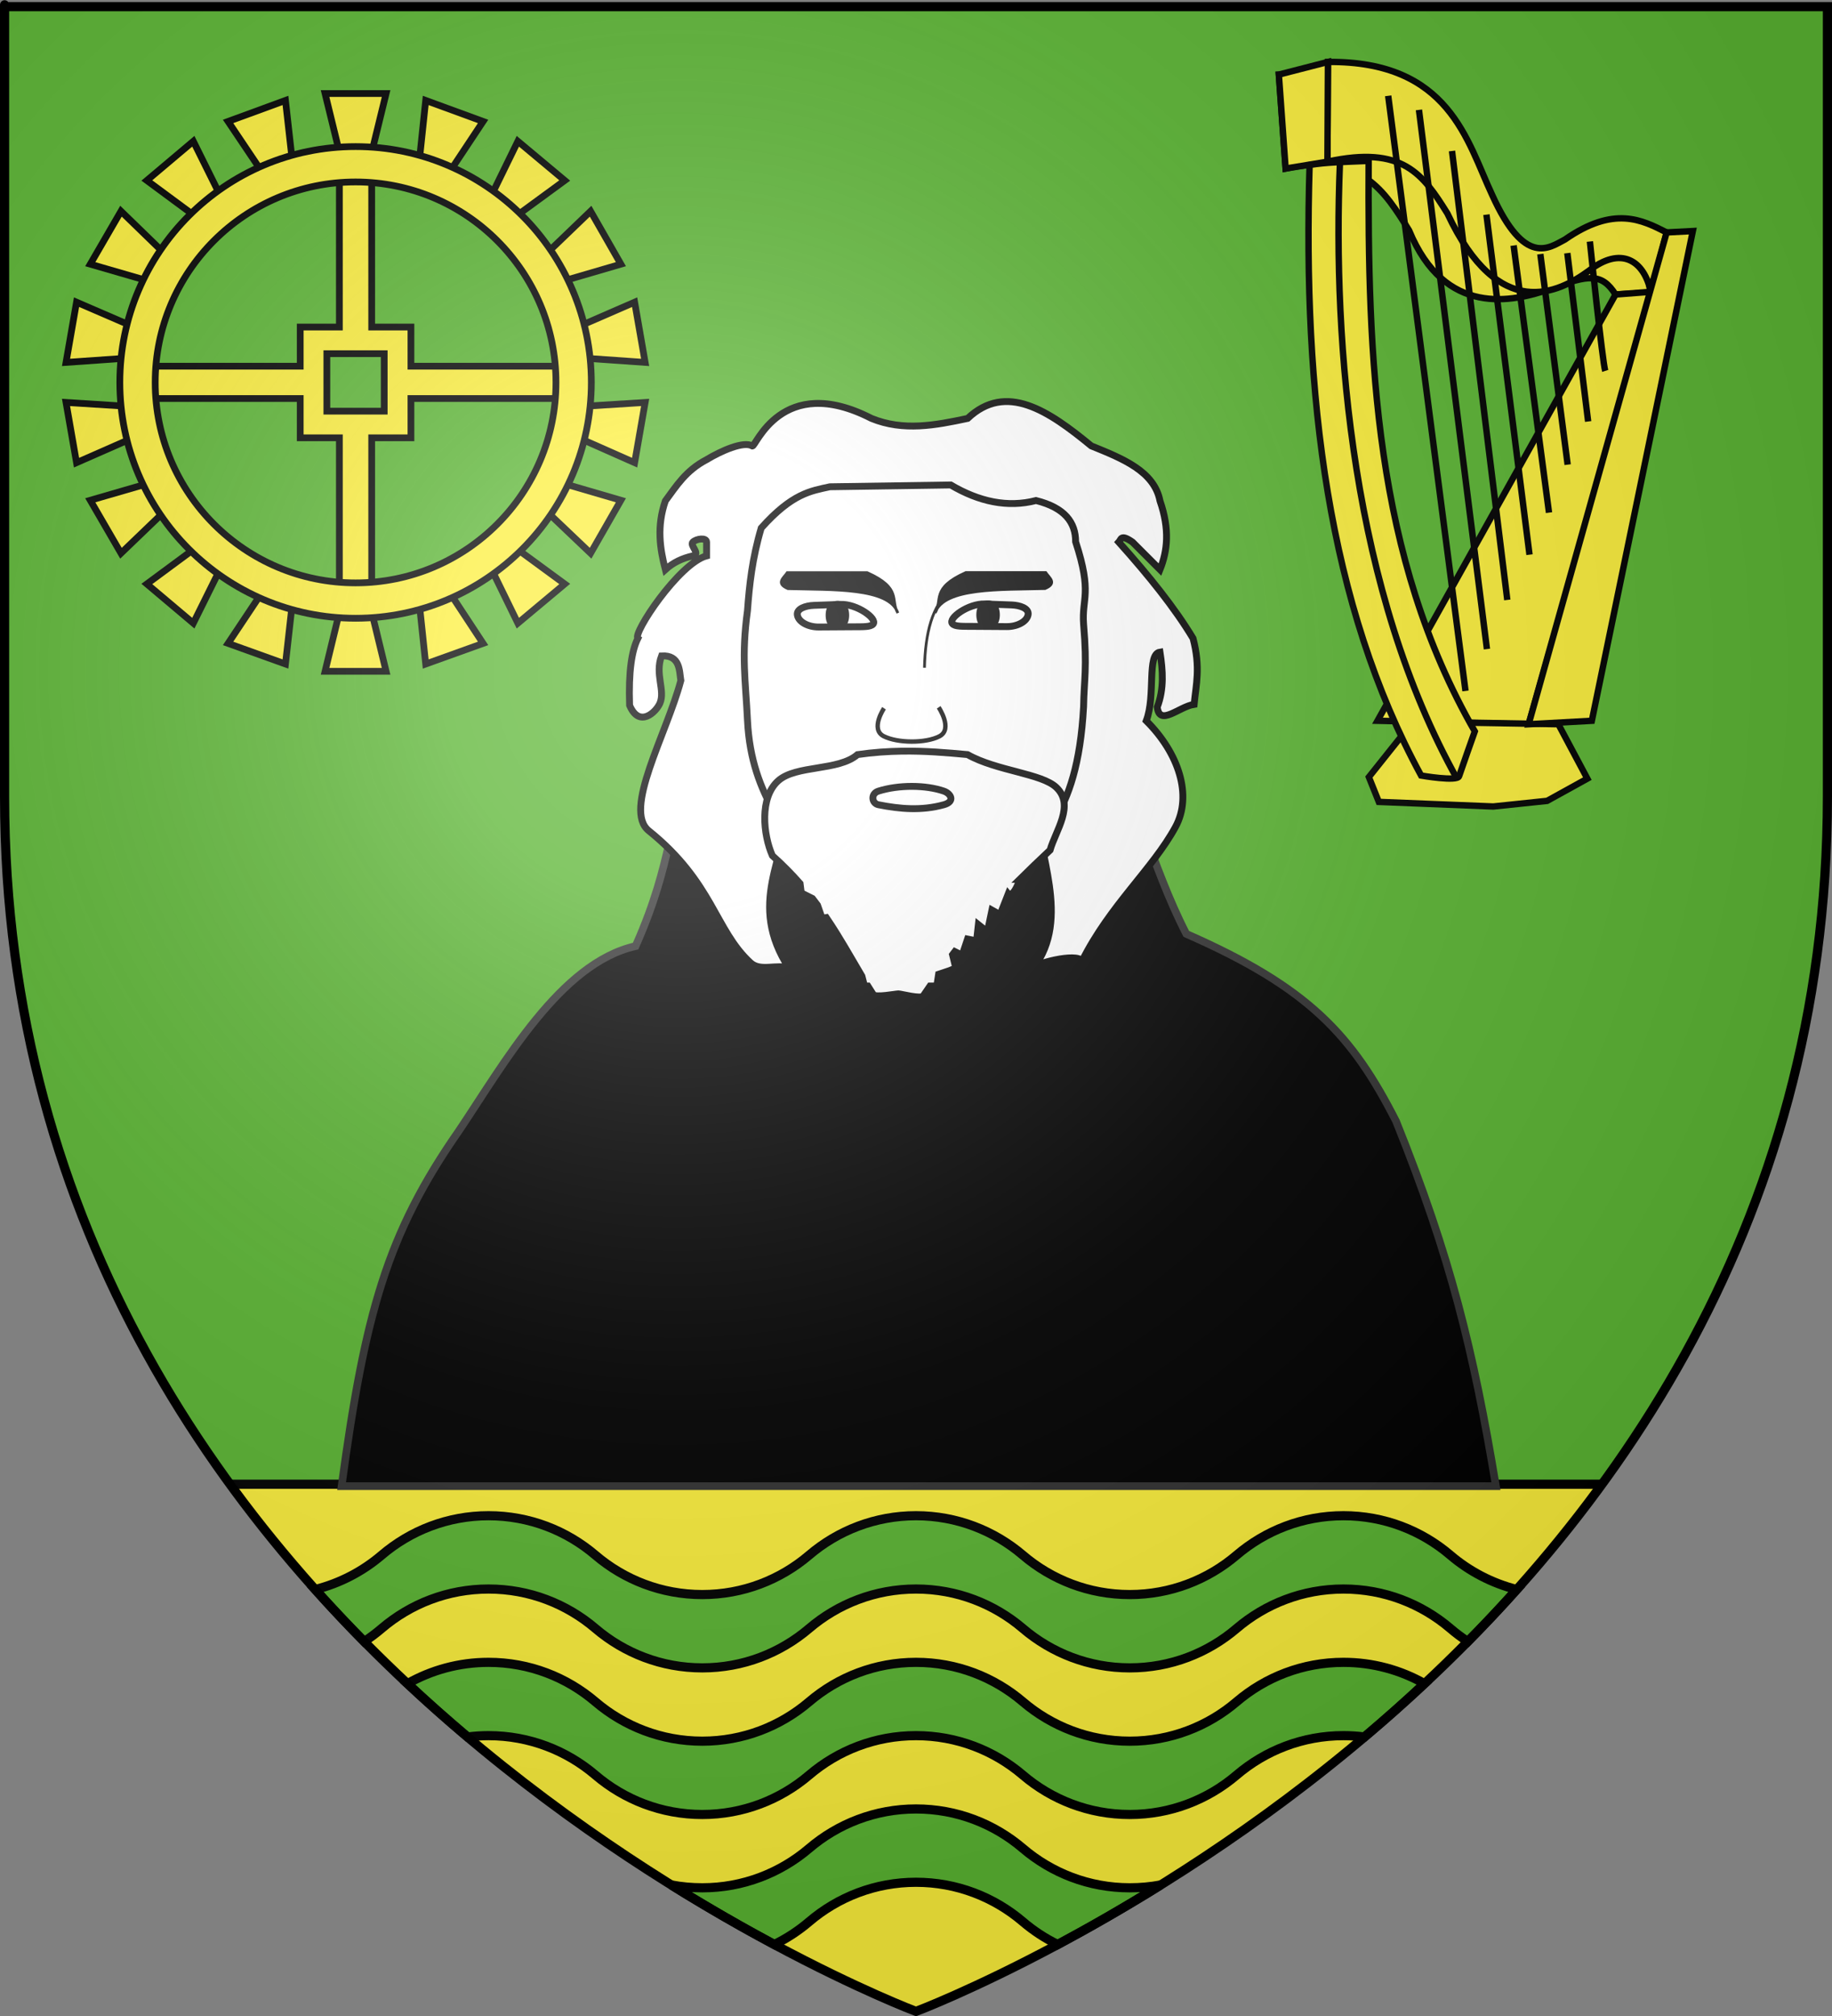 <?xml version="1.0" encoding="UTF-8" standalone="no"?>
<svg
   xmlns:dc="http://purl.org/dc/elements/1.1/"
   xmlns:cc="http://creativecommons.org/ns#"
   xmlns:rdf="http://www.w3.org/1999/02/22-rdf-syntax-ns#"
   xmlns:svg="http://www.w3.org/2000/svg"
   xmlns="http://www.w3.org/2000/svg"
   xmlns:xlink="http://www.w3.org/1999/xlink"
   xmlns:sodipodi="http://sodipodi.sourceforge.net/DTD/sodipodi-0.dtd"
   xmlns:inkscape="http://www.inkscape.org/namespaces/inkscape"
   height="660"
   width="600"
   version="1.0"
   id="svg2"
   sodipodi:version="0.32"
   inkscape:version="0.46"
   sodipodi:docname="Blason_ville_fr_Saint-Victurnien_01(Haute-Vienne).svg"
   sodipodi:docbase="L:\Héraldique"
   inkscape:export-filename="/Users/olivier/Desktop/Blason Rouge/Blason_Vide_3D.png"
   inkscape:export-xdpi="144"
   inkscape:export-ydpi="144"
   inkscape:output_extension="org.inkscape.output.svg.inkscape">
  <rect width="100%" height="100%" fill="#808080" stroke="none"/>
  <sodipodi:namedview
     inkscape:window-height="977"
     inkscape:window-width="1280"
     inkscape:pageshadow="2"
     inkscape:pageopacity="0.0"
     guidetolerance="10.0"
     gridtolerance="10.0"
     objecttolerance="10.0"
     borderopacity="1.0"
     bordercolor="#666666"
     pagecolor="#ffffff"
     id="base"
     showgrid="false"
     height="660px"
     inkscape:zoom="1.1621207"
     inkscape:cx="300"
     inkscape:cy="329.99986"
     inkscape:window-x="-4"
     inkscape:window-y="-4"
     inkscape:current-layer="layer4"
     showguides="true"
     inkscape:guide-bbox="true"
     inkscape:object-nodes="true"
     inkscape:snap-global="false" />
  <desc
     id="desc4">Flag of Canton of Valais (Wallis)</desc>
  <defs
     id="defs6">
    <linearGradient
       id="linearGradient2893">
      <stop
         style="stop-color:white;stop-opacity:0.314;"
         offset="0"
         id="stop2895" />
      <stop
         id="stop2897"
         offset="0.19"
         style="stop-color:white;stop-opacity:0.251;" />
      <stop
         style="stop-color:#6b6b6b;stop-opacity:0.125;"
         offset="0.6"
         id="stop2901" />
      <stop
         style="stop-color:black;stop-opacity:0.125;"
         offset="1"
         id="stop2899" />
    </linearGradient>
    <radialGradient
       inkscape:collect="always"
       xlink:href="#linearGradient2893"
       id="radialGradient3163"
       gradientUnits="userSpaceOnUse"
       gradientTransform="matrix(1.353,0,0,1.349,-77.629,-85.747)"
       cx="221.445"
       cy="226.331"
       fx="221.445"
       fy="226.331"
       r="300" />
  </defs>
  <g
     inkscape:groupmode="layer"
     id="layer3"
     inkscape:label="Fond écu"
     style="display:inline">
    <path
       d="M 300,658.5 C 300,658.5 598.5,546.18 598.5,260.728 C 598.5,-24.723 598.5,2.176 598.5,2.176 L 1.5,2.176 L 1.5,260.728 C 1.5,546.18 300,658.5 300,658.5 z"
       style="fill:#5ab532;fill-opacity:1;fill-rule:evenodd;stroke:none;stroke-width:1px;stroke-linecap:butt;stroke-linejoin:miter;stroke-opacity:1;display:inline"
       id="path11587" />
    <g
       id="g2807"
       inkscape:label="Meubles"
       transform="translate(1200,-700.001)" />
    <g
       id="g4626"
       inkscape:label="Meubles"
       transform="translate(2414.934,19.819)" />
    <g
       transform="translate(1830.164,3.815)"
       inkscape:label="Meubles"
       id="g4559" />
    <path
       id="rect5041"
       d="M 75.344,485.906 C 163.74,607.207 300,658.5 300,658.5 C 300,658.5 436.26,607.207 524.656,485.906 L 75.344,485.906 z"
       style="fill:#fcef3c;fill-opacity:1;stroke:none;stroke-width:3;stroke-miterlimit:4;stroke-dasharray:none;stroke-opacity:1" />
    <path
       sodipodi:nodetypes="cc"
       id="path5051"
       d="M 75.344,485.906 L 524.795,485.906"
       style="fill:none;fill-opacity:1;stroke:#000000;stroke-width:3;stroke-miterlimit:4;stroke-dasharray:none;stroke-opacity:1" />
    <path
       id="path5562"
       d="M 160,496.218 C 146.649,496.218 134.429,501.087 125,509.125 C 118.8,514.41 111.391,518.313 103.25,520.375 C 108.509,526.25 113.876,531.935 119.281,537.406 C 121.282,536.11 123.192,534.666 125,533.125 C 134.429,525.087 146.649,520.218 160,520.218 C 173.351,520.218 185.571,525.087 195,533.125 C 204.429,541.163 216.649,546.031 230,546.031 C 243.351,546.031 255.571,541.163 265,533.125 C 274.429,525.087 286.649,520.218 300,520.218 C 313.351,520.218 325.571,525.087 335,533.125 C 344.429,541.163 356.649,546.031 370,546.031 C 383.351,546.031 395.571,541.163 405,533.125 C 414.429,525.087 426.649,520.218 440,520.218 C 453.351,520.218 465.571,525.087 475,533.125 C 476.808,534.666 478.718,536.11 480.719,537.406 C 486.124,531.935 491.491,526.25 496.75,520.375 C 488.609,518.313 481.2,514.41 475,509.125 C 465.571,501.087 453.351,496.218 440,496.218 C 426.649,496.218 414.429,501.087 405,509.125 C 395.571,517.163 383.351,522.031 370,522.031 C 356.649,522.031 344.429,517.163 335,509.125 C 325.571,501.087 313.351,496.218 300,496.218 C 286.649,496.218 274.429,501.087 265,509.125 C 255.571,517.163 243.351,522.031 230,522.031 C 216.649,522.031 204.429,517.163 195,509.125 C 185.571,501.087 173.351,496.218 160,496.218 z M 160,544.218 C 150.361,544.218 141.303,546.752 133.469,551.187 C 140.002,557.294 146.584,563.107 153.156,568.656 C 155.401,568.371 157.679,568.218 160,568.218 C 173.351,568.218 185.571,573.087 195,581.125 C 204.429,589.163 216.649,594.031 230,594.031 C 243.351,594.031 255.571,589.163 265,581.125 C 274.429,573.087 286.649,568.218 300,568.218 C 313.351,568.218 325.571,573.087 335,581.125 C 344.429,589.163 356.649,594.031 370,594.031 C 383.351,594.031 395.571,589.163 405,581.125 C 414.429,573.087 426.649,568.218 440,568.218 C 442.322,568.218 444.599,568.371 446.844,568.656 C 453.416,563.107 459.998,557.294 466.531,551.187 C 458.697,546.752 449.639,544.218 440,544.218 C 426.649,544.218 414.429,549.087 405,557.125 C 395.571,565.163 383.351,570.031 370,570.031 C 356.649,570.031 344.429,565.163 335,557.125 C 325.571,549.087 313.351,544.218 300,544.218 C 286.649,544.218 274.429,549.087 265,557.125 C 255.571,565.163 243.351,570.031 230,570.031 C 216.649,570.031 204.429,565.163 195,557.125 C 185.571,549.087 173.351,544.218 160,544.218 z M 300,592.218 C 286.649,592.218 274.429,597.087 265,605.125 C 255.571,613.163 243.351,618.031 230,618.031 C 226.53,618.031 223.132,617.721 219.844,617.093 C 232.034,624.687 243.432,631.156 253.594,636.593 C 257.717,634.583 261.545,632.07 265,629.125 C 274.429,621.087 286.649,616.218 300,616.218 C 313.351,616.218 325.571,621.087 335,629.125 C 338.455,632.07 342.283,634.583 346.406,636.593 C 356.568,631.156 367.966,624.687 380.156,617.093 C 376.868,617.721 373.47,618.031 370,618.031 C 356.649,618.031 344.429,613.163 335,605.125 C 325.571,597.087 313.351,592.218 300,592.218 z"
       style="fill:#5ab532;fill-opacity:1;stroke:#000000;stroke-width:3;stroke-miterlimit:4;stroke-dasharray:none;stroke-opacity:1" />
  </g>
  <g
     inkscape:groupmode="layer"
     id="layer4"
     inkscape:label="Meubles"
     style="display:inline">
    <path
       style="display:inline;opacity:1;fill:#000000;fill-opacity:1;stroke:#313131;stroke-width:2.5;stroke-miterlimit:4;stroke-dasharray:none;stroke-opacity:1"
       d="M 111.874,486.536 L 489.936,486.536 C 482.535,442.058 475.138,411.58 457.242,367.102 C 442.961,339.046 428.786,323.384 388.518,305.729 C 376.56,282.34 373.059,261.254 360.532,244.131 C 356.268,234.839 372.786,227.305 332.92,221.892 L 270.651,221.892 C 259.755,225.562 238.23,223.617 227.733,251.915 C 217.858,268.726 221.125,280.611 208.166,309.736 C 183.444,315.286 165.201,348.066 150.322,370.169 C 126.733,403.974 119.527,430.05 111.874,486.536 z"
       id="path11528"
       sodipodi:nodetypes="ccccccccccc" />
    <g
       style="display:inline"
       id="g11556"
       transform="translate(-3.998,5.132)">
      <path
         sodipodi:nodetypes="ccssccsccsssscccscccccccccccccscccc"
         id="path4030"
         d="M 262.41,257.848 C 261.475,275.634 248.572,290.685 262.41,311.848 C 258.457,310.377 253.072,313.059 249.802,310.062 C 238.121,299.354 237.596,283.828 216.481,266.848 C 207.945,259.984 222.224,235.456 226.981,217.669 C 226.474,214.715 226.862,209.23 220.66,209.598 C 218.393,215.598 221.952,220.871 220.124,225.098 C 218.86,228.02 213.368,233.29 210.195,225.776 C 209.825,214.643 210.901,207.846 212.91,203.848 C 211.066,202.373 226.358,179.284 235.41,176.848 L 235.41,172.348 C 235.41,170.757 232.035,171.223 230.91,172.348 C 229.785,173.473 233.647,176.219 230.91,176.848 C 227.405,177.654 224.535,178.974 221.91,181.348 C 220.097,174.366 219.059,167.162 221.91,158.848 C 225.511,153.988 228.581,148.917 235.41,145.348 C 240.085,142.51 247.638,139.159 250.374,140.884 C 251.409,141.536 259.848,116.682 289.41,131.848 C 299.91,136.135 310.41,134.086 320.91,131.848 C 333.515,119.947 347.398,129.318 361.41,140.848 C 371.669,145.008 382.009,149.115 383.91,158.848 C 387.163,168.246 386.345,175.269 383.91,181.348 L 374.91,172.348 C 370.998,169.592 371.187,171.523 370.41,172.348 C 380.214,183.272 388.727,193.874 394.731,203.848 C 397.253,213.453 395.705,218.988 395.088,225.455 C 390.138,226.22 383.714,232.812 383.017,226.348 C 385.294,220.348 384.84,214.348 383.91,208.348 L 383.91,208.348 C 379.506,208.993 382.572,222.552 379.41,230.848 C 390.08,241.446 394.578,255.317 388.981,265.598 C 381.474,279.386 367.479,291.265 358.374,309.491 C 356.753,306.574 341.843,310.599 342.517,311.812 C 354.913,295.312 343.616,274.348 343.41,257.848 L 262.41,257.848 z"
         style="opacity:1;fill:#ffffff;fill-opacity:1;fill-rule:evenodd;stroke:#000000;stroke-width:2.25;stroke-linecap:butt;stroke-linejoin:miter;stroke-miterlimit:4;stroke-dasharray:none;stroke-opacity:1" />
      <path
         sodipodi:nodetypes="ccccccccsccc"
         id="path4032"
         d="M 275.811,154.229 L 315.363,153.637 C 324.679,159.125 333.995,161.13 343.311,158.729 C 352.763,161.092 356.285,165.925 356.279,172.229 C 361.843,189.279 358.231,190.599 358.883,199.229 C 360.123,213.639 359.009,217.456 358.883,226.229 C 356.822,264.118 343.511,268.258 334.311,284.729 C 309.623,292.104 289.726,289.898 271.311,284.729 C 263.496,267.043 250.081,256.697 248.811,230.729 C 248.174,217.701 246.775,209.56 248.811,194.729 C 249.433,186.314 250.353,177.701 253.311,167.729 C 263.438,156.398 269.513,155.604 275.811,154.229 z"
         style="opacity:1;fill:#ffffff;fill-opacity:1;fill-rule:evenodd;stroke:#000000;stroke-width:2.25;stroke-linecap:butt;stroke-linejoin:miter;stroke-miterlimit:4;stroke-dasharray:none;stroke-opacity:1" />
      <path
         sodipodi:nodetypes="cssssss"
         id="path11133"
         d="M 265.141,196.188 C 265.49,198.524 268.773,200.164 272.103,200.142 L 283.33,200.07 C 286.715,200.049 289.135,200.161 289.957,199.177 C 291.452,197.388 284.623,192.538 279.31,192.731 L 270.542,193.049 C 267.872,193.146 264.836,194.143 265.141,196.188 z"
         style="opacity:1;fill:#ffffff;fill-opacity:1;fill-rule:evenodd;stroke:#000000;stroke-width:2.25;stroke-linecap:butt;stroke-linejoin:miter;stroke-miterlimit:4;stroke-dasharray:none;stroke-opacity:1;display:inline" />
      <path
         transform="matrix(0.483,0,0,1.368,148.405,-223.533)"
         d="M 275.424,306.882 A 6.577,2.055 0 1 1 262.269,306.882 A 6.577,2.055 0 1 1 275.424,306.882 z"
         sodipodi:ry="2.055403"
         sodipodi:rx="6.5772896"
         sodipodi:cy="306.88174"
         sodipodi:cx="268.84671"
         id="path11138"
         style="opacity:1;fill:#000000;fill-opacity:1;stroke:#000000;stroke-width:2.769;stroke-miterlimit:4;stroke-dasharray:none;stroke-opacity:1;display:inline"
         sodipodi:type="arc" />
      <path
         sodipodi:nodetypes="cssssss"
         id="path14731"
         d="M 340.722,196.054 C 340.373,198.39 337.09,200.03 333.76,200.008 L 322.533,199.936 C 319.148,199.915 316.728,200.027 315.906,199.043 C 314.411,197.254 321.24,192.404 326.553,192.597 L 335.321,192.915 C 337.991,193.012 341.027,194.008 340.722,196.054 z"
         style="opacity:1;fill:#ffffff;fill-opacity:1;fill-rule:evenodd;stroke:#000000;stroke-width:2.25;stroke-linecap:butt;stroke-linejoin:miter;stroke-miterlimit:4;stroke-dasharray:none;stroke-opacity:1;display:inline" />
      <path
         transform="matrix(-0.483,0,0,1.368,457.458,-223.667)"
         d="M 275.424,306.882 A 6.577,2.055 0 1 1 262.269,306.882 A 6.577,2.055 0 1 1 275.424,306.882 z"
         sodipodi:ry="2.055403"
         sodipodi:rx="6.5772896"
         sodipodi:cy="306.88174"
         sodipodi:cx="268.84671"
         id="path14733"
         style="opacity:1;fill:#000000;fill-opacity:1;stroke:#000000;stroke-width:2.769;stroke-miterlimit:4;stroke-dasharray:none;stroke-opacity:1;display:inline"
         sodipodi:type="arc" />
      <path
         sodipodi:nodetypes="ccccc"
         id="path14743"
         d="M 262.052,187.577 C 276.549,187.982 295.216,187.172 298.049,195.53 C 295.491,191.378 299.541,187.495 288.004,182.345 L 261.843,182.345 C 260.655,184.089 257.975,185.833 262.052,187.577 z"
         style="opacity:1;fill:#000000;fill-opacity:1;fill-rule:evenodd;stroke:#000000;stroke-width:0.9px;stroke-linecap:butt;stroke-linejoin:miter;stroke-opacity:1" />
      <path
         sodipodi:nodetypes="ccccc"
         id="path15632"
         d="M 346.261,187.549 C 331.764,187.955 313.097,187.144 310.263,195.502 C 312.822,191.35 308.772,187.467 320.309,182.317 L 346.47,182.317 C 347.658,184.061 350.337,185.805 346.261,187.549 z"
         style="opacity:1;fill:#000000;fill-opacity:1;fill-rule:evenodd;stroke:#000000;stroke-width:0.9px;stroke-linecap:butt;stroke-linejoin:miter;stroke-opacity:1;display:inline" />
      <path
         sodipodi:nodetypes="cssc"
         id="path15634"
         d="M 293.529,226.736 C 293.529,226.736 288.893,233.609 293.436,235.9 C 297.979,238.191 307.206,238.268 311.703,235.9 C 316.2,233.533 311.423,226.43 311.423,226.43"
         style="opacity:1;fill:none;fill-rule:evenodd;stroke:#000000;stroke-width:1.451;stroke-linecap:butt;stroke-linejoin:miter;stroke-miterlimit:4;stroke-dasharray:none;stroke-opacity:1" />
      <path
         sodipodi:nodetypes="cc"
         id="path16521"
         d="M 315.14,188.36 C 309.288,193.058 307.051,202.094 306.769,213.475"
         style="opacity:1;fill:none;fill-rule:evenodd;stroke:#000000;stroke-width:0.9px;stroke-linecap:butt;stroke-linejoin:miter;stroke-opacity:1" />
      <path
         id="path4034"
         d="M 299.392,240.783 C 294.827,240.852 290.021,241.164 284.851,241.908 C 278.565,247.345 264.761,245.255 258.892,250.458 C 252.692,255.954 253.926,268.12 256.951,274.983 C 260.376,278.038 263.367,281.089 266.035,284.124 L 266.429,287.19 L 270.085,289.018 C 270.655,289.751 271.204,290.48 271.745,291.211 L 273.235,295.486 L 274.613,295.261 C 275.765,296.958 276.852,298.636 277.904,300.324 L 277.96,301.702 L 278.495,301.28 C 281.215,305.697 283.7,310.098 286.285,314.443 L 287.129,317.677 L 288.226,317.677 C 288.803,318.614 289.398,319.528 289.998,320.461 C 290.698,321.55 297.437,320.234 298.238,320.236 C 299.053,320.239 305.629,322.018 306.367,320.911 C 307.113,319.793 307.853,318.753 308.588,317.677 L 310.81,317.677 L 311.401,313.824 L 314.945,312.643 L 317.026,311.771 L 315.957,307.411 C 316.213,307.077 316.458,306.732 316.717,306.399 L 319.107,307.608 L 320.879,302.293 L 323.832,302.883 L 324.423,297.568 L 327.376,299.93 L 328.867,292.815 L 331.538,294.305 L 334.21,287.499 C 334.21,287.499 335.668,289.257 338.035,282.746 L 337.951,282.746 C 340.97,279.752 344.269,276.602 347.907,273.183 C 349.722,266.786 356.048,258.515 349.988,252.68 C 345.204,248.073 330.373,247.266 320.879,241.908 C 313.953,241.263 306.999,240.669 299.392,240.783 z"
         style="opacity:1;fill:#ffffff;fill-opacity:1;fill-rule:evenodd;stroke:#000000;stroke-width:2.25;stroke-linecap:butt;stroke-linejoin:miter;stroke-miterlimit:4;stroke-dasharray:none;stroke-opacity:1" />
      <path
         sodipodi:nodetypes="cssss"
         id="path8476"
         d="M 291.681,258.323 C 298.674,259.721 305.845,260.344 313.129,258.323 C 316.893,257.279 315.42,254.663 313.129,253.87 C 307.255,251.838 298.387,251.751 291.681,253.87 C 289.096,254.687 289.467,257.881 291.681,258.323 z"
         style="opacity:1;fill:#ffffff;fill-opacity:1;fill-rule:evenodd;stroke:#000000;stroke-width:2.25;stroke-linecap:butt;stroke-linejoin:miter;stroke-miterlimit:4;stroke-dasharray:none;stroke-opacity:1" />
    </g>
    <g
       id="g12062">
      <path
         style="fill:#fcef3c;fill-opacity:1;stroke:#000000;stroke-width:2.098;stroke-miterlimit:4;stroke-dasharray:none;stroke-opacity:1"
         d="M 418.836,24.421 C 458.712,24.027 467.935,51.893 476.117,69.289 C 486.899,93.188 494.905,86.596 499.995,83.966 C 536.345,79.276 539.667,85.788 540.425,95.746 L 529.11,96.418 C 524.633,89.368 520.383,89.859 508.011,94.512 C 495.297,98.971 473.273,103.895 461.483,75.42 C 453.43,62.527 445.739,49.794 421.053,55.184 L 418.836,24.421 z"
         id="path11732"
         sodipodi:nodetypes="ccccccccc" />
      <path
         sodipodi:nodetypes="ccccccccc"
         id="path11722"
         d="M 434.913,20.278 C 474.789,19.884 480.481,46.339 488.663,63.735 C 499.445,87.634 507.451,81.042 512.541,78.412 C 528.655,67.206 537.775,72.01 545.847,76.093 L 540.7,95.754 C 538.489,85.078 530.808,80.468 520.355,88.655 C 510.617,95.753 490.958,105.956 474.029,69.866 C 465.976,56.973 459.435,47.535 434.75,52.925 L 434.913,20.278 z"
         style="fill:#fcef3c;fill-opacity:1;stroke:#000000;stroke-width:2.098;stroke-miterlimit:4;stroke-dasharray:none;stroke-opacity:1" />
      <path
         sodipodi:nodetypes="ccccc"
         id="path11730"
         d="M 421.053,55.184 L 434.75,52.925 L 434.913,20.278 L 418.836,24.421 L 421.053,55.184 z"
         style="fill:#fcef3c;fill-opacity:1;stroke:#000000;stroke-width:2.098;stroke-miterlimit:4;stroke-dasharray:none;stroke-opacity:1" />
      <path
         sodipodi:nodetypes="ccccc"
         id="path11740"
         d="M 529.11,96.418 L 451.139,235.972 L 500.642,237.11 L 541.184,95.488 L 529.11,96.418 z"
         style="fill:#fcef3c;fill-opacity:1;stroke:#000000;stroke-width:2.098;stroke-miterlimit:4;stroke-dasharray:none;stroke-opacity:1" />
      <path
         sodipodi:nodetypes="cccccccc"
         id="path11764"
         d="M 462.763,236.284 L 448.321,254.394 L 451.579,262.525 L 489.064,264.03 L 506.702,262.186 L 519.872,254.908 L 510.38,237.097 L 462.763,236.284 z"
         style="fill:#fcef3c;fill-opacity:1;stroke:#000000;stroke-width:2.098;stroke-miterlimit:4;stroke-dasharray:none;stroke-opacity:1" />
      <path
         sodipodi:nodetypes="ccsccc"
         id="path11734"
         d="M 428.906,54 C 426.616,129.533 434.929,197.84 465.43,253.897 C 465.43,253.897 477.271,255.971 477.863,254.131 C 478.455,252.291 483.013,239.443 483.013,239.443 C 449.998,182.025 447.932,117.327 448.248,52.67 C 438.699,53.089 434.75,53.112 428.906,54 z"
         style="fill:#fcef3c;fill-opacity:1;stroke:#000000;stroke-width:2.098;stroke-miterlimit:4;stroke-dasharray:none;stroke-opacity:1" />
      <path
         sodipodi:nodetypes="cc"
         id="path11736"
         d="M 438.834,53.627 C 436.412,113.039 442.985,193.85 477.343,255.222"
         style="fill:none;fill-opacity:1;stroke:#000000;stroke-width:2.098;stroke-miterlimit:4;stroke-dasharray:none;stroke-opacity:1" />
      <path
         sodipodi:nodetypes="ccccc"
         id="path11742"
         d="M 545.847,76.093 L 554.422,75.643 L 521.341,235.969 L 500.642,237.11 L 545.847,76.093 z"
         style="fill:#fcef3c;fill-opacity:1;stroke:#000000;stroke-width:2.098;stroke-miterlimit:4;stroke-dasharray:none;stroke-opacity:1" />
      <path
         sodipodi:nodetypes="cc"
         id="path11746"
         d="M 479.967,226.206 L 454.646,31.369"
         style="fill:none;fill-opacity:1;stroke:#000000;stroke-width:2.098;stroke-miterlimit:4;stroke-dasharray:none;stroke-opacity:1" />
      <path
         id="path11748"
         d="M 486.989,212.496 L 464.723,35.972"
         style="fill:none;fill-opacity:1;stroke:#000000;stroke-width:2.098;stroke-miterlimit:4;stroke-dasharray:none;stroke-opacity:1" />
      <path
         sodipodi:nodetypes="cc"
         id="path11750"
         d="M 493.657,196.408 L 475.55,49.428"
         style="fill:none;fill-opacity:1;stroke:#000000;stroke-width:2.098;stroke-miterlimit:4;stroke-dasharray:none;stroke-opacity:1" />
      <path
         id="path11752"
         d="M 500.931,181.593 L 486.822,70.266"
         style="fill:none;fill-opacity:1;stroke:#000000;stroke-width:2.098;stroke-miterlimit:4;stroke-dasharray:none;stroke-opacity:1" />
      <path
         sodipodi:nodetypes="cc"
         id="path11754"
         d="M 507.316,167.83 L 495.727,80.37"
         style="fill:none;fill-opacity:1;stroke:#000000;stroke-width:2.098;stroke-miterlimit:4;stroke-dasharray:none;stroke-opacity:1" />
      <path
         id="path11756"
         d="M 513.426,152.121 L 504.474,83.187"
         style="fill:none;fill-opacity:1;stroke:#000000;stroke-width:2.098;stroke-miterlimit:4;stroke-dasharray:none;stroke-opacity:1" />
      <path
         id="path11758"
         d="M 520.136,137.989 L 513.318,82.869"
         style="fill:none;fill-opacity:1;stroke:#000000;stroke-width:2.098;stroke-miterlimit:4;stroke-dasharray:none;stroke-opacity:1" />
      <path
         sodipodi:nodetypes="cc"
         id="path11760"
         d="M 525.735,121.427 C 524.84,118.732 520.709,79.066 520.709,79.066"
         style="fill:none;fill-opacity:1;stroke:#000000;stroke-width:2.098;stroke-miterlimit:4;stroke-dasharray:none;stroke-opacity:1" />
    </g>
    <g
       id="g8418"
       inkscape:label="Meubles"
       transform="translate(-220.126,-677.775)" />
    <g
       id="g8420"
       inkscape:label="Meubles"
       transform="translate(994.808,42.045)" />
    <g
       transform="translate(410.038,26.041)"
       inkscape:label="Meubles"
       id="g8422" />
    <g
       transform="matrix(1.103,0,0,1.103,116.458,-602.781)"
       id="g6085">
      <path
         style="fill:#fcef3c;fill-opacity:1;fill-rule:evenodd;stroke:#000000;stroke-width:2;stroke-miterlimit:4;stroke-dasharray:none;stroke-opacity:1"
         d="M -4.812,600.125 L -4.812,643.562 L -16.438,643.562 L -16.438,655.188 L -59.875,655.188 L -59.875,664.781 L -16.438,664.781 L -16.438,676.438 L -4.812,676.438 L -4.812,719.875 L 0,719.875 L 4.781,719.875 L 4.781,676.438 L 16.438,676.438 L 16.438,664.781 L 59.875,664.781 L 59.875,655.188 L 16.438,655.188 L 16.438,643.562 L 4.781,643.562 L 4.781,600.125 L 0,600.125 L -4.812,600.125 z M -8.531,651.469 L 0,651.469 L 8.5,651.469 L 8.5,668.531 L 0,668.531 L -8.531,668.531 L -8.531,651.469 z"
         id="path5192" />
      <g
         id="g6029">
        <g
           style="fill:#fcef3c;stroke:#000000;stroke-width:2.5;stroke-miterlimit:4;stroke-dasharray:none;stroke-opacity:1"
           transform="matrix(0.8,0,0,0.8,-487.308,-8.335)"
           id="g5334">
          <path
             id="path5194"
             style="fill:#fcef3c;fill-opacity:1;fill-rule:evenodd;stroke:#000000;stroke-width:2.5;stroke-miterlimit:4;stroke-dasharray:none;stroke-opacity:1"
             d="M 602.91,749.093 L 597.81,728.243 L 620.46,728.243 L 615.36,749.093 L 602.91,749.093" />
          <path
             id="path5196"
             style="fill:#fcef3c;fill-opacity:1;fill-rule:evenodd;stroke:#000000;stroke-width:2.5;stroke-miterlimit:4;stroke-dasharray:none;stroke-opacity:1"
             d="M 573.81,756.443 L 561.81,738.593 L 583.11,730.793 L 585.51,752.093 L 573.81,756.443" />
          <path
             id="path5198"
             style="fill:#fcef3c;fill-opacity:1;fill-rule:evenodd;stroke:#000000;stroke-width:2.5;stroke-miterlimit:4;stroke-dasharray:none;stroke-opacity:1"
             d="M 548.91,773.243 L 531.66,760.493 L 548.91,745.943 L 558.51,765.293 L 548.91,773.243" />
          <path
             id="path5200"
             style="fill:#fcef3c;fill-opacity:1;fill-rule:evenodd;stroke:#000000;stroke-width:2.5;stroke-miterlimit:4;stroke-dasharray:none;stroke-opacity:1"
             d="M 531.36,797.543 L 510.66,791.543 L 522.06,771.893 L 537.51,786.893 L 531.36,797.543" />
          <path
             id="path5202"
             style="fill:#fcef3c;fill-opacity:1;fill-rule:evenodd;stroke:#000000;stroke-width:2.5;stroke-miterlimit:4;stroke-dasharray:none;stroke-opacity:1"
             d="M 523.11,826.493 L 501.66,827.993 L 505.56,805.643 L 525.36,814.193 L 523.11,826.493" />
          <path
             id="path5204"
             style="fill:#fcef3c;fill-opacity:1;fill-rule:evenodd;stroke:#000000;stroke-width:2.5;stroke-miterlimit:4;stroke-dasharray:none;stroke-opacity:1"
             d="M 525.36,856.493 L 505.56,865.193 L 501.66,842.843 L 523.11,844.193 L 525.36,856.493" />
          <path
             id="path5206"
             style="fill:#fcef3c;fill-opacity:1;fill-rule:evenodd;stroke:#000000;stroke-width:2.5;stroke-miterlimit:4;stroke-dasharray:none;stroke-opacity:1"
             d="M 537.51,883.943 L 522.06,898.793 L 510.66,879.143 L 531.36,873.143 L 537.51,883.943" />
          <path
             id="path5208"
             style="fill:#fcef3c;fill-opacity:1;fill-rule:evenodd;stroke:#000000;stroke-width:2.5;stroke-miterlimit:4;stroke-dasharray:none;stroke-opacity:1"
             d="M 558.51,905.393 L 548.91,924.743 L 531.66,910.193 L 548.91,897.443 L 558.51,905.393" />
          <path
             id="path5210"
             style="fill:#fcef3c;fill-opacity:1;fill-rule:evenodd;stroke:#000000;stroke-width:2.5;stroke-miterlimit:4;stroke-dasharray:none;stroke-opacity:1"
             d="M 585.51,918.593 L 583.11,939.893 L 561.81,932.243 L 573.81,914.243 L 585.51,918.593" />
          <path
             id="path5212"
             style="fill:#fcef3c;fill-opacity:1;fill-rule:evenodd;stroke:#000000;stroke-width:2.5;stroke-miterlimit:4;stroke-dasharray:none;stroke-opacity:1"
             d="M 615.36,921.593 L 620.46,942.593 L 597.81,942.593 L 602.91,921.593 L 615.36,921.593" />
          <path
             id="path5214"
             style="fill:#fcef3c;fill-opacity:1;fill-rule:evenodd;stroke:#000000;stroke-width:2.5;stroke-miterlimit:4;stroke-dasharray:none;stroke-opacity:1"
             d="M 644.61,914.243 L 656.46,932.243 L 635.16,939.893 L 632.91,918.593 L 644.61,914.243" />
          <path
             id="path5216"
             style="fill:#fcef3c;fill-opacity:1;fill-rule:evenodd;stroke:#000000;stroke-width:2.5;stroke-miterlimit:4;stroke-dasharray:none;stroke-opacity:1"
             d="M 669.36,897.443 L 686.76,910.193 L 669.36,924.743 L 659.91,905.393 L 669.36,897.443" />
          <path
             id="path5218"
             style="fill:#fcef3c;fill-opacity:1;fill-rule:evenodd;stroke:#000000;stroke-width:2.5;stroke-miterlimit:4;stroke-dasharray:none;stroke-opacity:1"
             d="M 687.06,873.143 L 707.61,879.143 L 696.36,898.793 L 680.76,883.943 L 687.06,873.143" />
          <path
             id="path5220"
             style="fill:#fcef3c;fill-opacity:1;fill-rule:evenodd;stroke:#000000;stroke-width:2.5;stroke-miterlimit:4;stroke-dasharray:none;stroke-opacity:1"
             d="M 695.16,844.193 L 716.61,842.843 L 712.71,865.193 L 693.06,856.493 L 695.16,844.193" />
          <path
             id="path5222"
             style="fill:#fcef3c;fill-opacity:1;fill-rule:evenodd;stroke:#000000;stroke-width:2.5;stroke-miterlimit:4;stroke-dasharray:none;stroke-opacity:1"
             d="M 693.06,814.193 L 712.71,805.643 L 716.61,827.993 L 695.16,826.493 L 693.06,814.193" />
          <path
             id="path5224"
             style="fill:#fcef3c;fill-opacity:1;fill-rule:evenodd;stroke:#000000;stroke-width:2.5;stroke-miterlimit:4;stroke-dasharray:none;stroke-opacity:1"
             d="M 680.76,786.893 L 696.36,771.893 L 707.61,791.543 L 687.06,797.543 L 680.76,786.893" />
          <path
             id="path5226"
             style="fill:#fcef3c;fill-opacity:1;fill-rule:evenodd;stroke:#000000;stroke-width:2.5;stroke-miterlimit:4;stroke-dasharray:none;stroke-opacity:1"
             d="M 659.91,765.293 L 669.36,745.943 L 686.76,760.493 L 669.36,773.243 L 659.91,765.293" />
          <path
             id="path5228"
             style="fill:#fcef3c;fill-opacity:1;fill-rule:evenodd;stroke:#000000;stroke-width:2.5;stroke-miterlimit:4;stroke-dasharray:none;stroke-opacity:1"
             d="M 632.91,752.093 L 635.16,730.793 L 656.46,738.593 L 644.61,756.443 L 632.91,752.093" />
        </g>
        <path
           id="path5426"
           d="M 3.5527137e-15,590 C -38.64,590 -70,621.36 -70,660 C -70,698.64 -38.64,730 3.5527137e-15,730 C 38.64,730 70,698.64 70,660 C 70,621.36 38.64,590 3.5527137e-15,590 z M 3.5527137e-15,600.5 C 32.844,600.5 59.5,627.156 59.5,660 C 59.5,692.844 32.844,719.5 3.5527137e-15,719.5 C -32.844,719.5 -59.5,692.844 -59.5,660 C -59.5,627.156 -32.844,600.5 3.5527137e-15,600.5 z"
           style="fill:#fcef3c;fill-opacity:1;stroke:#000000;stroke-width:2;stroke-miterlimit:4;stroke-dasharray:none;stroke-opacity:1" />
      </g>
    </g>
  </g>
  <g
     inkscape:groupmode="layer"
     id="layer2"
     inkscape:label="Reflet final"
     sodipodi:insensitive="true"
     style="display:inline">
    <path
       sodipodi:nodetypes="cccccc"
       d="M 300,658.5 C 300,658.5 598.5,546.18 598.5,260.728 C 598.5,-24.723 598.5,2.176 598.5,2.176 L 1.5,2.176 L 1.5,260.728 C 1.5,546.18 300,658.5 300,658.5 z"
       style="opacity:1;fill:url(#radialGradient3163);fill-opacity:1;fill-rule:evenodd;stroke:none;stroke-width:1px;stroke-linecap:butt;stroke-linejoin:miter;stroke-opacity:1"
       id="path2875"
       inkscape:export-xdpi="144"
       inkscape:export-ydpi="144" />
  </g>
  <g
     inkscape:groupmode="layer"
     id="layer1"
     inkscape:label="Contour final"
     style="display:inline"
     sodipodi:insensitive="true">
    <path
       sodipodi:nodetypes="cccccc"
       d="M 300,658.5 C 300,658.5 1.5,546.18 1.5,260.728 C 1.5,-24.723 1.5,2.176 1.5,2.176 L 598.5,2.176 L 598.5,260.728 C 598.5,546.18 300,658.5 300,658.5 z"
       style="opacity:1;fill:none;fill-opacity:1;fill-rule:evenodd;stroke:#000000;stroke-width:3;stroke-linecap:butt;stroke-linejoin:miter;stroke-miterlimit:4;stroke-dasharray:none;stroke-opacity:1"
       id="path1411"
       inkscape:export-xdpi="144"
       inkscape:export-ydpi="144" />
  </g>
</svg>
